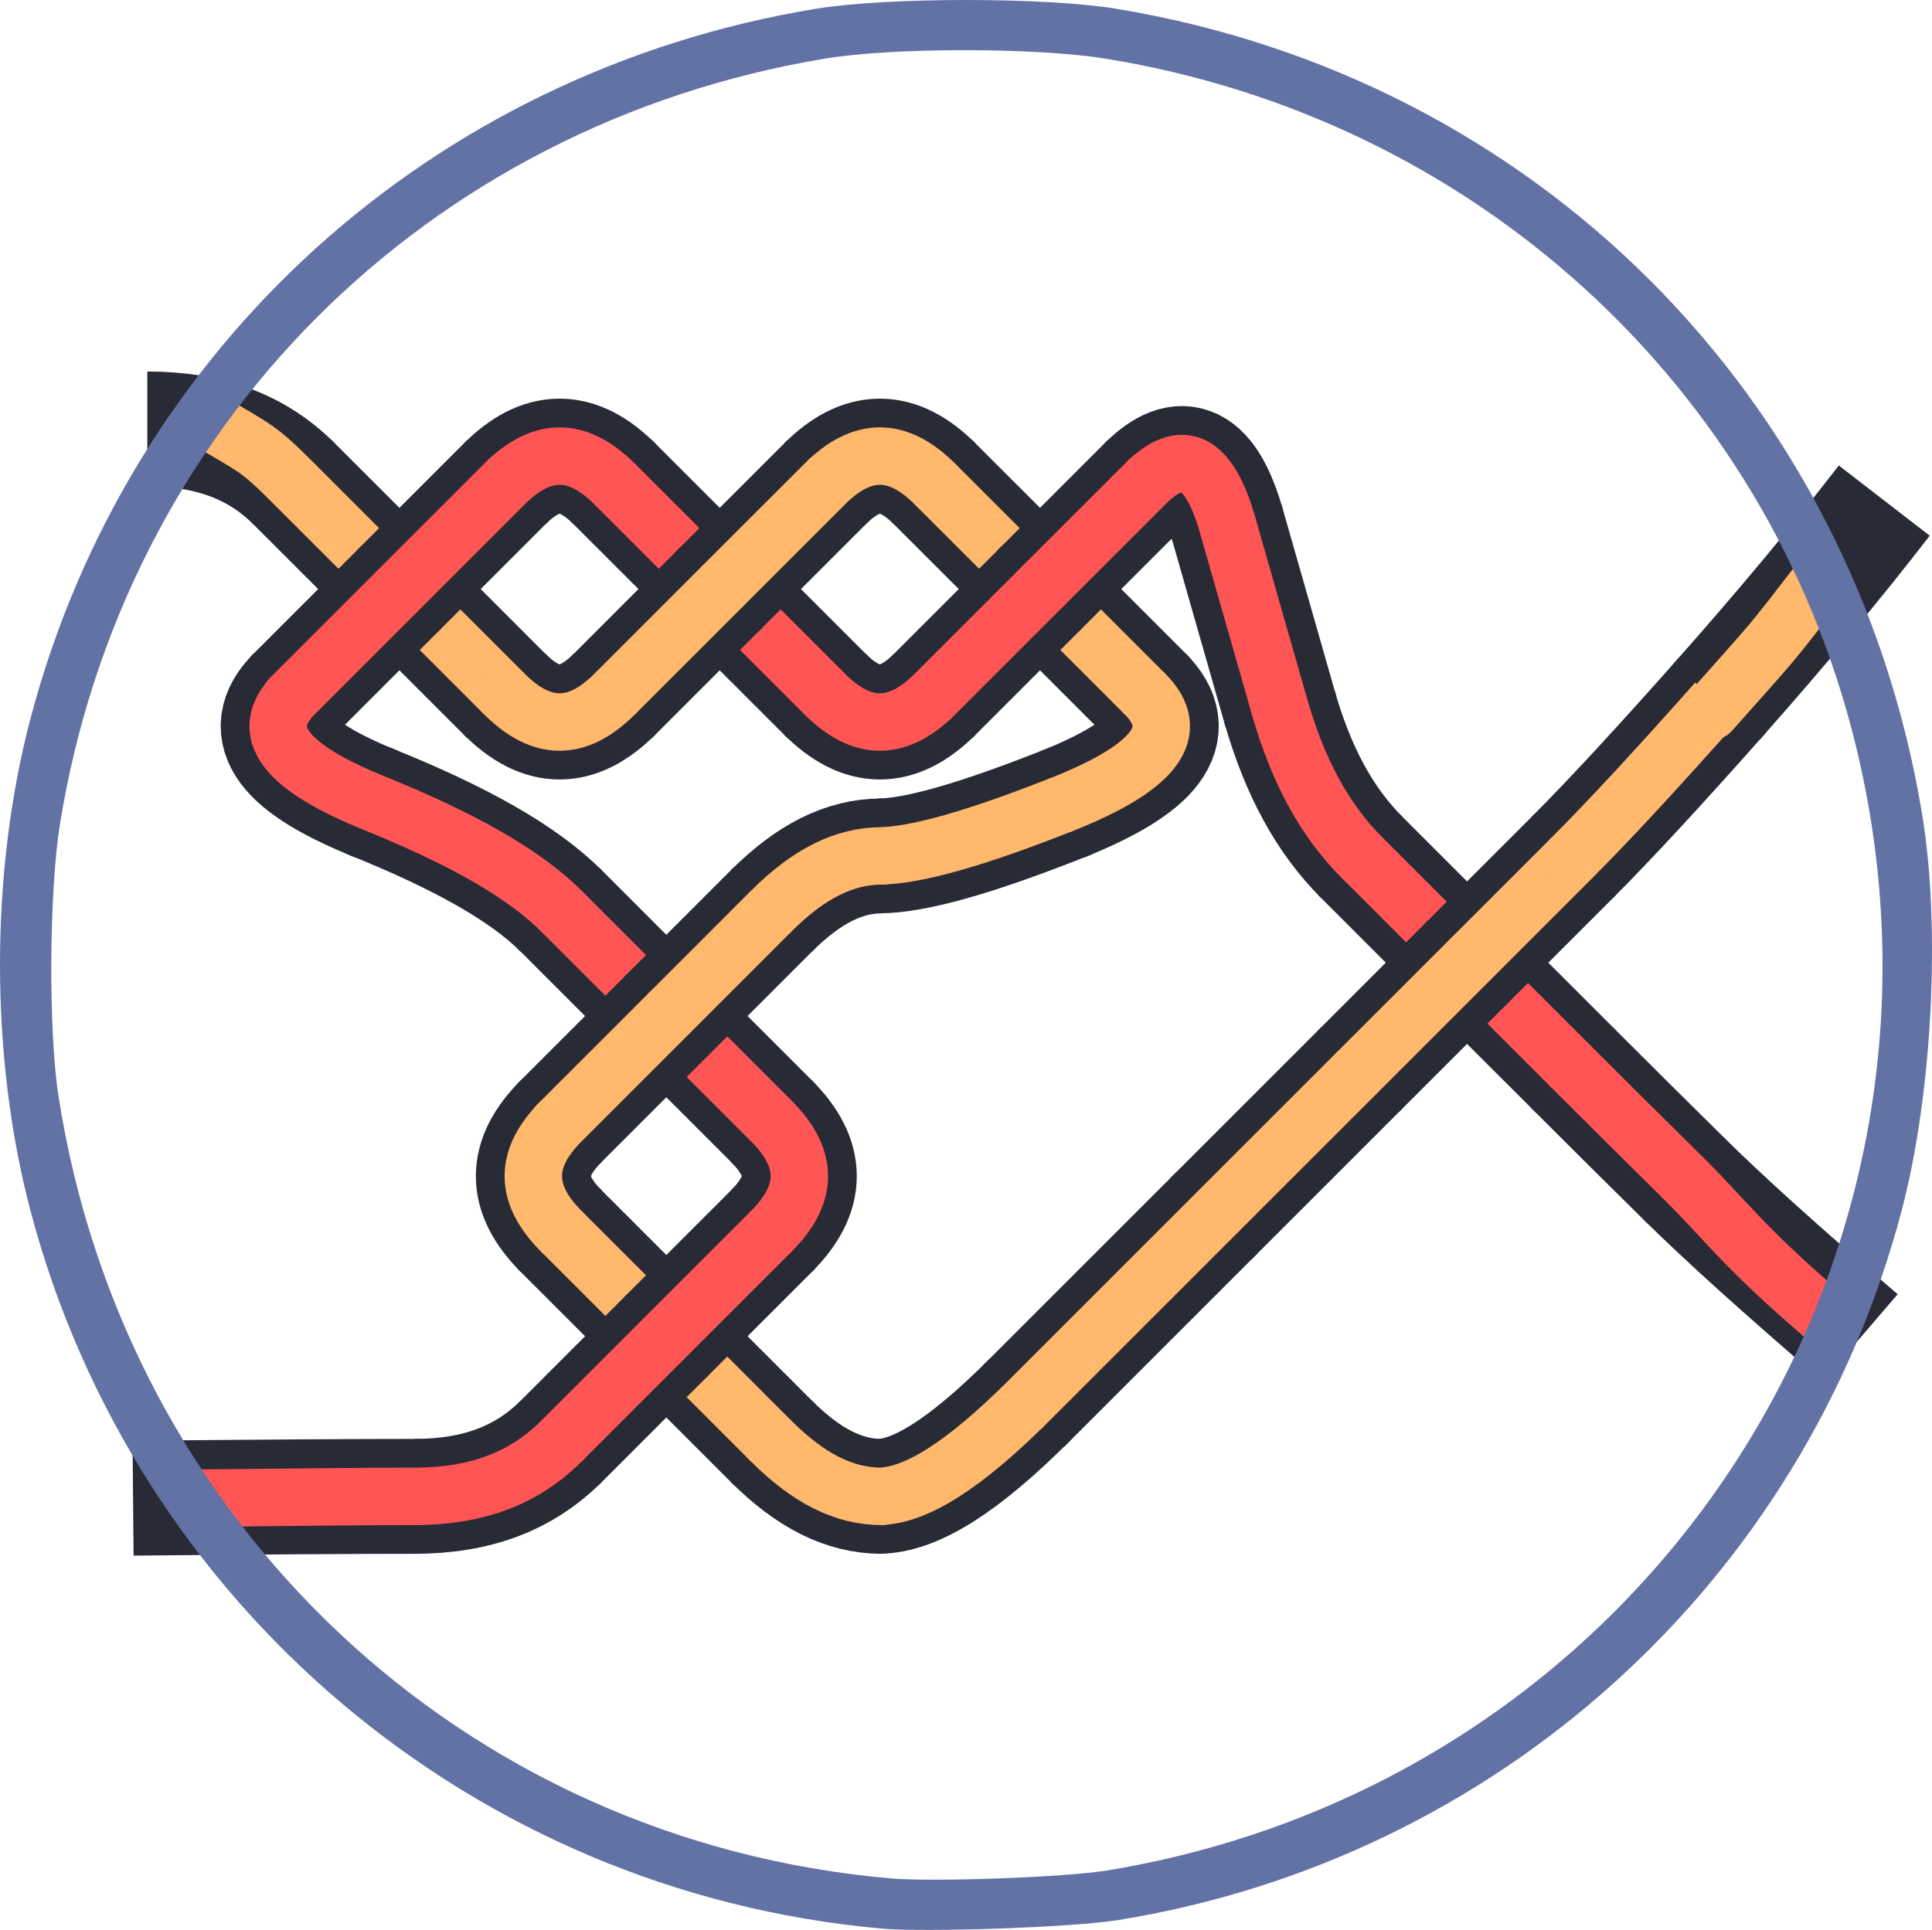 <?xml version="1.0" encoding="UTF-8" standalone="no"?>
<!-- Created with Inkscape (http://www.inkscape.org/) -->

<svg
   viewBox="0 0 190.451 190.287"
   version="1.1"
   id="svg21826"
   xml:space="preserve"
   inkscape:version="1.3 (0e150ed6c4, 2023-07-21)"
   sodipodi:docname="321.svg"
   xmlns:inkscape="http://www.inkscape.org/namespaces/inkscape"
   xmlns:sodipodi="http://sodipodi.sourceforge.net/DTD/sodipodi-0.dtd"
   xmlns="http://www.w3.org/2000/svg"
   xmlns:svg="http://www.w3.org/2000/svg">&#10;&#10;    <sodipodi:namedview
   id="namedview21828"
   pagecolor="#ffffff"
   bordercolor="#666666"
   borderopacity="1.0"
   inkscape:showpageshadow="2"
   inkscape:pageopacity="0.0"
   inkscape:pagecheckerboard="0"
   inkscape:deskcolor="#d1d1d1"
   inkscape:document-units="mm"
   showgrid="false"
   inkscape:zoom="2.5920895"
   inkscape:cx="163.76749"
   inkscape:cy="111.68596"
   inkscape:window-width="1920"
   inkscape:window-height="1120"
   inkscape:window-x="-11"
   inkscape:window-y="-11"
   inkscape:window-maximized="1"
   inkscape:current-layer="layer1" />&#10;    &#10;&#10;    <defs
   id="defs21823" />&#10; <g
   id="g21848"
   style="display:inline"
   transform="translate(-9.223,-48.352)">&#10;        &#10; &#10; &#10; </g>&#10;    <g
   inkscape:label="Layer 1"
   inkscape:groupmode="layer"
   id="layer1"
   transform="translate(-9.223,-48.352)">&#10;        &#10; &#10; &#10; <g
   id="g1"
   transform="matrix(0.502,0,0,0.502,32.718,20.612)">&#10;            &#10;            &#10;            &#10;            &#10;            &#10;            &#10;            &#10;            &#10;            &#10;            &#10;            &#10;            &#10;            &#10;            &#10;            &#10;            &#10;            &#10;            &#10;            &#10;            &#10;            &#10;            &#10;            &#10;            &#10;            &#10;            &#10;            &#10;            &#10;            &#10;            &#10;            &#10;            &#10;            &#10;            &#10;            &#10;            &#10;            &#10;            &#10;            &#10;            &#10;            &#10;            &#10;            &#10;            &#10;            &#10;            &#10;            &#10;            &#10;            &#10;            &#10;            &#10;            &#10;            &#10;            &#10;            &#10;            &#10;            &#10;            &#10;            &#10;            &#10;            &#10;            &#10;            &#10;            &#10;            &#10;            &#10;            &#10;            &#10;            &#10;            &#10;            &#10;            &#10;            &#10;            &#10;            &#10;            &#10;            &#10;            &#10;            &#10;            &#10;            &#10;            &#10;            &#10;            &#10;            &#10;            &#10;            &#10;            &#10;            &#10;            &#10;            &#10;            &#10;            &#10;            &#10;            &#10;            &#10;            &#10;            &#10;            &#10;            &#10;        <path
   id="path1"
   d="m 136.104,149.648 c 7.337,7.337 14.331,14.323 21.668,21.66"
   class="stroke-background"
   style="display:inline;fill:none;stroke:#282a36;stroke-width:22.565;stroke-linecap:butt;stroke-linejoin:miter;stroke-miterlimit:10;stroke-dasharray:none;stroke-opacity:1" /><path
   id="path2"
   d="m 136.104,149.648 c 7.337,7.337 14.331,14.323 21.668,21.66"
   class="stroke-orange"
   style="display:inline;fill:none;stroke:#ffb86c;stroke-width:11.282;stroke-linecap:round;stroke-linejoin:miter;stroke-miterlimit:10;stroke-dasharray:none;stroke-opacity:1" /><path
   id="path3"
   d="m 115.844,192.28 c -7.345,-7.345 -14.331,-14.331 -21.668,-21.668"
   class="stroke-background"
   style="display:inline;fill:none;stroke:#282a36;stroke-width:22.565;stroke-linecap:butt;stroke-linejoin:miter;stroke-miterlimit:10;stroke-dasharray:none;stroke-opacity:1" /><path
   id="path4"
   d="m 115.844,192.28 c -7.345,-7.345 -14.331,-14.331 -21.668,-21.668"
   class="stroke-red"
   style="display:inline;fill:none;stroke:#ff5555;stroke-width:11.282;stroke-linecap:round;stroke-linejoin:miter;stroke-miterlimit:10;stroke-dasharray:none;stroke-opacity:1" /><path
   id="path5"
   d="m 62.73,233.504 c 7.337,7.345 14.323,14.331 21.66,21.668"
   class="stroke-background"
   style="display:inline;fill:none;stroke:#282a36;stroke-width:22.565;stroke-linecap:butt;stroke-linejoin:miter;stroke-miterlimit:10;stroke-dasharray:none;stroke-opacity:1" /><path
   id="path6"
   d="m 62.73,233.504 c 7.337,7.345 14.323,14.331 21.66,21.668"
   class="stroke-red"
   style="display:inline;fill:none;stroke:#ff5555;stroke-width:11.282;stroke-linecap:round;stroke-linejoin:miter;stroke-miterlimit:10;stroke-dasharray:none;stroke-opacity:1" /><path
   id="path7"
   d="m 262.599,265.654 c -7.337,-7.337 -14.331,-14.323 -21.668,-21.66"
   class="stroke-background"
   style="display:inline;fill:none;stroke:#282a36;stroke-width:22.565;stroke-linecap:butt;stroke-linejoin:miter;stroke-miterlimit:10;stroke-dasharray:none;stroke-opacity:1" /><path
   id="path8"
   d="m 262.599,265.654 c -7.337,-7.337 -14.331,-14.323 -21.668,-21.66"
   class="stroke-red"
   style="display:inline;fill:none;stroke:#ff5555;stroke-width:11.282;stroke-linecap:round;stroke-linejoin:miter;stroke-miterlimit:10;stroke-dasharray:none;stroke-opacity:1" /><path
   id="path9"
   d="m 62.73,296.403 c 7.337,7.337 14.323,14.323 21.66,21.66"
   class="stroke-background"
   style="display:inline;fill:none;stroke:#282a36;stroke-width:22.565;stroke-linecap:butt;stroke-linejoin:miter;stroke-miterlimit:10;stroke-dasharray:none;stroke-opacity:1" /><path
   id="path10"
   d="m 62.73,296.403 c 7.337,7.337 14.323,14.323 21.66,21.66"
   class="stroke-orange"
   style="display:inline;fill:none;stroke:#ffb86c;stroke-width:11.282;stroke-linecap:round;stroke-linejoin:miter;stroke-miterlimit:10;stroke-dasharray:none;stroke-opacity:1" /><path
   id="path11"
   d="m 10.312,149.648 c 7.337,7.337 14.331,14.323 21.668,21.66"
   class="stroke-background"
   style="display:inline;fill:none;stroke:#282a36;stroke-width:22.565;stroke-linecap:butt;stroke-linejoin:miter;stroke-miterlimit:10;stroke-dasharray:none;stroke-opacity:1" /><path
   id="path12"
   d="m 10.312,149.648 c 7.337,7.337 14.331,14.323 21.668,21.66"
   class="stroke-orange"
   style="display:inline;fill:none;stroke:#ffb86c;stroke-width:11.282;stroke-linecap:round;stroke-linejoin:miter;stroke-miterlimit:10;stroke-dasharray:none;stroke-opacity:1" /><path
   id="path13"
   d="m 83.694,317.367 c 7.337,7.337 14.323,14.331 21.66,21.668"
   class="stroke-background"
   style="display:inline;fill:none;stroke:#282a36;stroke-width:22.565;stroke-linecap:butt;stroke-linejoin:miter;stroke-miterlimit:10;stroke-dasharray:none;stroke-opacity:1" /><path
   id="path14"
   d="m 83.694,317.367 c 7.337,7.337 14.323,14.331 21.66,21.668"
   class="stroke-orange"
   style="display:inline;fill:none;stroke:#ffb86c;stroke-width:11.282;stroke-linecap:round;stroke-linejoin:miter;stroke-miterlimit:10;stroke-dasharray:none;stroke-opacity:1" /><path
   id="path15"
   d="m -17.872,139.51 c 12.226,0 21.551,3.497 28.888,10.834"
   class="stroke-background"
   style="display:inline;fill:none;stroke:#282a36;stroke-width:22.565;stroke-linecap:butt;stroke-linejoin:miter;stroke-miterlimit:10;stroke-dasharray:none;stroke-opacity:1" /><path
   id="path16"
   d="m -6.631,137.439 c 10.452,6.212 10.31,5.567 17.647,12.905"
   class="stroke-orange"
   style="display:inline;fill:none;stroke:#ffb86c;stroke-width:11.282;stroke-linecap:round;stroke-linejoin:miter;stroke-miterlimit:10;stroke-dasharray:none;stroke-opacity:1"
   sodipodi:nodetypes="cc" /><path
   id="path17"
   d="m 94.872,171.308 c -7.337,-7.337 -14.323,-14.323 -21.66,-21.66"
   class="stroke-background"
   style="display:inline;fill:none;stroke:#282a36;stroke-width:22.565;stroke-linecap:butt;stroke-linejoin:miter;stroke-miterlimit:10;stroke-dasharray:none;stroke-opacity:1" /><path
   id="path18"
   d="m 94.872,171.308 c -7.337,-7.337 -14.323,-14.323 -21.66,-21.66"
   class="stroke-red"
   style="display:inline;fill:none;stroke:#ff5555;stroke-width:11.282;stroke-linecap:round;stroke-linejoin:miter;stroke-miterlimit:10;stroke-dasharray:none;stroke-opacity:1" /><path
   id="path19"
   d="m 31.284,170.612 c 7.337,7.337 14.323,14.323 21.66,21.668"
   class="stroke-background"
   style="display:inline;fill:none;stroke:#282a36;stroke-width:22.565;stroke-linecap:butt;stroke-linejoin:miter;stroke-miterlimit:10;stroke-dasharray:none;stroke-opacity:1" /><path
   id="path20"
   d="m 31.284,170.612 c 7.337,7.337 14.323,14.323 21.66,21.668"
   class="stroke-orange"
   style="display:inline;fill:none;stroke:#ffb86c;stroke-width:11.282;stroke-linecap:round;stroke-linejoin:miter;stroke-miterlimit:10;stroke-dasharray:none;stroke-opacity:1" /><path
   id="path21"
   d="m 284.572,287.478 c -8.026,-7.916 -15.34,-15.183 -22.677,-22.521"
   class="stroke-background"
   style="display:inline;fill:none;stroke:#282a36;stroke-width:22.565;stroke-linecap:butt;stroke-linejoin:miter;stroke-miterlimit:10;stroke-dasharray:none;stroke-opacity:1" /><path
   id="path22"
   d="m 284.572,287.478 c -8.026,-7.916 -15.34,-15.183 -22.677,-22.521"
   class="stroke-red"
   style="display:inline;fill:none;stroke:#ff5555;stroke-width:11.282;stroke-linecap:round;stroke-linejoin:miter;stroke-miterlimit:10;stroke-dasharray:none;stroke-opacity:1" /><path
   id="path23"
   d="m 83.694,254.475 c 7.337,7.337 14.323,14.323 21.66,21.66"
   class="stroke-background"
   style="display:inline;fill:none;stroke:#282a36;stroke-width:22.565;stroke-linecap:butt;stroke-linejoin:miter;stroke-miterlimit:10;stroke-dasharray:none;stroke-opacity:1" /><path
   id="path24"
   d="m 83.694,254.475 c 7.337,7.337 14.323,14.323 21.66,21.66"
   class="stroke-red"
   style="display:inline;fill:none;stroke:#ff5555;stroke-width:11.282;stroke-linecap:round;stroke-linejoin:miter;stroke-miterlimit:10;stroke-dasharray:none;stroke-opacity:1" /><path
   id="path25"
   d="m 136.808,191.576 c -7.337,7.337 -14.331,7.337 -21.668,0"
   class="stroke-background"
   style="display:inline;fill:none;stroke:#282a36;stroke-width:22.565;stroke-linecap:butt;stroke-linejoin:miter;stroke-miterlimit:10;stroke-dasharray:none;stroke-opacity:1" /><path
   id="path26"
   d="m 136.808,191.576 c -7.337,7.337 -14.331,7.337 -21.668,0"
   class="stroke-red"
   style="display:inline;fill:none;stroke:#ff5555;stroke-width:11.282;stroke-linecap:round;stroke-linejoin:miter;stroke-miterlimit:10;stroke-dasharray:none;stroke-opacity:1" /><path
   id="path27"
   d="m 25.519,212.54 c 18.343,7.337 30.57,14.331 37.907,21.668"
   class="stroke-background"
   style="display:inline;fill:none;stroke:#282a36;stroke-width:22.565;stroke-linecap:butt;stroke-linejoin:miter;stroke-miterlimit:10;stroke-dasharray:none;stroke-opacity:1" /><path
   id="path28"
   d="m 25.519,212.54 c 18.343,7.337 30.57,14.331 37.907,21.668"
   class="stroke-red"
   style="display:inline;fill:none;stroke:#ff5555;stroke-width:11.282;stroke-linecap:round;stroke-linejoin:miter;stroke-miterlimit:10;stroke-dasharray:none;stroke-opacity:1" /><path
   id="path29"
   d="m 241.627,244.69 c -7.337,-7.337 -14.323,-14.331 -21.66,-21.668"
   class="stroke-background"
   style="display:inline;fill:none;stroke:#282a36;stroke-width:22.565;stroke-linecap:butt;stroke-linejoin:miter;stroke-miterlimit:10;stroke-dasharray:none;stroke-opacity:1" /><path
   id="path30"
   d="m 241.627,244.69 c -7.337,-7.337 -14.323,-14.331 -21.66,-21.668"
   class="stroke-red"
   style="display:inline;fill:none;stroke:#ff5555;stroke-width:11.282;stroke-linecap:round;stroke-linejoin:miter;stroke-miterlimit:10;stroke-dasharray:none;stroke-opacity:1" /><path
   id="path31"
   d="m 63.426,275.439 c -7.337,7.337 -7.337,14.323 0,21.66"
   class="stroke-background"
   style="display:inline;fill:none;stroke:#282a36;stroke-width:22.565;stroke-linecap:butt;stroke-linejoin:miter;stroke-miterlimit:10;stroke-dasharray:none;stroke-opacity:1" /><path
   id="path32"
   d="m 63.426,275.439 c -7.337,7.337 -7.337,14.323 0,21.66"
   class="stroke-orange"
   style="display:inline;fill:none;stroke:#ffb86c;stroke-width:11.282;stroke-linecap:round;stroke-linejoin:miter;stroke-miterlimit:10;stroke-dasharray:none;stroke-opacity:1" /><path
   id="path33"
   d="m 157.075,170.612 c 7.337,7.337 14.323,14.323 21.66,21.668"
   class="stroke-background"
   style="display:inline;fill:none;stroke:#282a36;stroke-width:22.565;stroke-linecap:butt;stroke-linejoin:miter;stroke-miterlimit:10;stroke-dasharray:none;stroke-opacity:1" /><path
   id="path34"
   d="m 157.075,170.612 c 7.337,7.337 14.323,14.323 21.66,21.668"
   class="stroke-orange"
   style="display:inline;fill:none;stroke:#ffb86c;stroke-width:11.282;stroke-linecap:round;stroke-linejoin:miter;stroke-miterlimit:10;stroke-dasharray:none;stroke-opacity:1" /><path
   id="path35"
   d="m 115.14,150.344 c 7.337,-7.337 14.331,-7.337 21.668,0"
   class="stroke-background"
   style="display:inline;fill:none;stroke:#282a36;stroke-width:22.565;stroke-linecap:butt;stroke-linejoin:miter;stroke-miterlimit:10;stroke-dasharray:none;stroke-opacity:1" /><path
   id="path36"
   d="m 115.14,150.344 c 7.337,-7.337 14.331,-7.337 21.668,0"
   class="stroke-orange"
   style="display:inline;fill:none;stroke:#ffb86c;stroke-width:11.282;stroke-linecap:round;stroke-linejoin:miter;stroke-miterlimit:10;stroke-dasharray:none;stroke-opacity:1" /><path
   id="path37"
   d="m 125.622,349.165 c 7.337,0 16.951,-6.117 29.788,-18.954"
   class="stroke-background"
   style="display:inline;fill:none;stroke:#282a36;stroke-width:22.565;stroke-linecap:butt;stroke-linejoin:miter;stroke-miterlimit:10;stroke-dasharray:none;stroke-opacity:1" /><path
   id="path38"
   d="m 125.622,349.165 c 7.337,0 16.951,-6.117 29.788,-18.954"
   class="stroke-orange"
   style="display:inline;fill:none;stroke:#ffb86c;stroke-width:11.282;stroke-linecap:round;stroke-linejoin:miter;stroke-miterlimit:10;stroke-dasharray:none;stroke-opacity:1" /><path
   id="path39"
   d="M 204.768,195.158 C 201.1,182.314 197.603,170.088 193.934,157.243"
   class="stroke-background"
   style="display:inline;fill:none;stroke:#282a36;stroke-width:22.565;stroke-linecap:butt;stroke-linejoin:miter;stroke-miterlimit:10;stroke-dasharray:none;stroke-opacity:1" /><path
   id="path40"
   d="M 204.768,195.158 C 201.1,182.314 197.603,170.088 193.934,157.243"
   class="stroke-red"
   style="display:inline;fill:none;stroke:#ff5555;stroke-width:11.282;stroke-linecap:round;stroke-linejoin:miter;stroke-miterlimit:10;stroke-dasharray:none;stroke-opacity:1" /><path
   id="path41"
   d="m 94.176,171.308 c 7.337,-7.337 14.323,-14.323 21.668,-21.66"
   class="stroke-background"
   style="display:inline;fill:none;stroke:#282a36;stroke-width:22.565;stroke-linecap:butt;stroke-linejoin:miter;stroke-miterlimit:10;stroke-dasharray:none;stroke-opacity:1" /><path
   id="path42"
   d="m 94.176,171.308 c 7.337,-7.337 14.323,-14.323 21.668,-21.66"
   class="stroke-orange"
   style="display:inline;fill:none;stroke:#ffb86c;stroke-width:11.282;stroke-linecap:round;stroke-linejoin:miter;stroke-miterlimit:10;stroke-dasharray:none;stroke-opacity:1" /><path
   id="path43"
   d="m 194.286,158.471 c -3.669,-12.844 -8.91,-15.465 -16.247,-8.127"
   class="stroke-background"
   style="display:inline;fill:none;stroke:#282a36;stroke-width:22.565;stroke-linecap:butt;stroke-linejoin:miter;stroke-miterlimit:10;stroke-dasharray:none;stroke-opacity:1" /><path
   id="path44"
   d="m 194.286,158.471 c -3.669,-12.844 -8.91,-15.465 -16.247,-8.127"
   class="stroke-red"
   style="display:inline;fill:none;stroke:#ff5555;stroke-width:11.282;stroke-linecap:round;stroke-linejoin:miter;stroke-miterlimit:10;stroke-dasharray:none;stroke-opacity:1" /><path
   id="path45"
   d="m 163.537,212.54 c -18.343,7.337 -30.578,10.834 -37.915,10.834"
   class="stroke-background"
   style="display:inline;fill:none;stroke:#282a36;stroke-width:22.565;stroke-linecap:butt;stroke-linejoin:miter;stroke-miterlimit:10;stroke-dasharray:none;stroke-opacity:1" /><path
   id="path46"
   d="m 163.537,212.54 c -18.343,7.337 -30.578,10.834 -37.915,10.834"
   class="stroke-orange"
   style="display:inline;fill:none;stroke:#ffb86c;stroke-width:11.282;stroke-linecap:round;stroke-linejoin:miter;stroke-miterlimit:10;stroke-dasharray:none;stroke-opacity:1" /><path
   id="path47"
   d="m 178.736,149.648 c -7.337,7.337 -14.323,14.323 -21.66,21.66"
   class="stroke-background"
   style="display:inline;fill:none;stroke:#282a36;stroke-width:22.565;stroke-linecap:butt;stroke-linejoin:miter;stroke-miterlimit:10;stroke-dasharray:none;stroke-opacity:1" /><path
   id="path48"
   d="m 178.736,149.648 c -7.337,7.337 -14.323,14.323 -21.66,21.66"
   class="stroke-red"
   style="display:inline;fill:none;stroke:#ff5555;stroke-width:11.282;stroke-linecap:round;stroke-linejoin:miter;stroke-miterlimit:10;stroke-dasharray:none;stroke-opacity:1" /><path
   id="path49"
   d="m 105.354,233.504 c -7.337,7.345 -14.323,14.331 -21.66,21.668"
   class="stroke-background"
   style="display:inline;fill:none;stroke:#282a36;stroke-width:22.565;stroke-linecap:butt;stroke-linejoin:miter;stroke-miterlimit:10;stroke-dasharray:none;stroke-opacity:1" /><path
   id="path50"
   d="m 105.354,233.504 c -7.337,7.345 -14.323,14.331 -21.66,21.668"
   class="stroke-orange"
   style="display:inline;fill:none;stroke:#ffb86c;stroke-width:11.282;stroke-linecap:round;stroke-linejoin:miter;stroke-miterlimit:10;stroke-dasharray:none;stroke-opacity:1" /><path
   id="path51"
   d="m 157.772,170.612 c -7.337,7.337 -14.331,14.323 -21.668,21.668"
   class="stroke-background"
   style="display:inline;fill:none;stroke:#282a36;stroke-width:22.565;stroke-linecap:butt;stroke-linejoin:miter;stroke-miterlimit:10;stroke-dasharray:none;stroke-opacity:1" /><path
   id="path52"
   d="m 157.772,170.612 c -7.337,7.337 -14.331,14.323 -21.668,21.668"
   class="stroke-red"
   style="display:inline;fill:none;stroke:#ff5555;stroke-width:11.282;stroke-linecap:round;stroke-linejoin:miter;stroke-miterlimit:10;stroke-dasharray:none;stroke-opacity:1" /><path
   id="path53"
   d="m 73.212,192.28 c 7.337,-7.345 14.323,-14.331 21.66,-21.668"
   class="stroke-background"
   style="display:inline;fill:none;stroke:#282a36;stroke-width:22.565;stroke-linecap:butt;stroke-linejoin:miter;stroke-miterlimit:10;stroke-dasharray:none;stroke-opacity:1" /><path
   id="path54"
   d="m 73.212,192.28 c 7.337,-7.345 14.323,-14.331 21.66,-21.668"
   class="stroke-orange"
   style="display:inline;fill:none;stroke:#ffb86c;stroke-width:11.282;stroke-linecap:round;stroke-linejoin:miter;stroke-miterlimit:10;stroke-dasharray:none;stroke-opacity:1" /><path
   id="path55"
   d="m 73.908,150.344 c -7.337,-7.337 -14.323,-7.337 -21.66,0"
   class="stroke-background"
   style="display:inline;fill:none;stroke:#282a36;stroke-width:22.565;stroke-linecap:butt;stroke-linejoin:miter;stroke-miterlimit:10;stroke-dasharray:none;stroke-opacity:1" /><path
   id="path56"
   d="m 73.908,150.344 c -7.337,-7.337 -14.323,-7.337 -21.66,0"
   class="stroke-red"
   style="display:inline;fill:none;stroke:#ff5555;stroke-width:11.282;stroke-linecap:round;stroke-linejoin:miter;stroke-miterlimit:10;stroke-dasharray:none;stroke-opacity:1" /><path
   id="path57"
   d="m 84.39,254.475 c -7.337,7.337 -14.323,14.323 -21.66,21.66"
   class="stroke-background"
   style="display:inline;fill:none;stroke:#282a36;stroke-width:22.565;stroke-linecap:butt;stroke-linejoin:miter;stroke-miterlimit:10;stroke-dasharray:none;stroke-opacity:1" /><path
   id="path58"
   d="m 84.39,254.475 c -7.337,7.337 -14.323,14.323 -21.66,21.66"
   class="stroke-orange"
   style="display:inline;fill:none;stroke:#ffb86c;stroke-width:11.282;stroke-linecap:round;stroke-linejoin:miter;stroke-miterlimit:10;stroke-dasharray:none;stroke-opacity:1" /><path
   id="path59"
   d="m 84.39,317.367 c -7.337,7.337 -14.323,14.331 -21.66,21.668"
   class="stroke-background"
   style="display:inline;fill:none;stroke:#282a36;stroke-width:22.565;stroke-linecap:butt;stroke-linejoin:miter;stroke-miterlimit:10;stroke-dasharray:none;stroke-opacity:1" /><path
   id="path60"
   d="m 84.39,317.367 c -7.337,7.337 -14.323,14.331 -21.66,21.668"
   class="stroke-red"
   style="display:inline;fill:none;stroke:#ff5555;stroke-width:11.282;stroke-linecap:round;stroke-linejoin:miter;stroke-miterlimit:10;stroke-dasharray:none;stroke-opacity:1" /><path
   id="path61"
   d="m 11.016,191.576 c -7.337,7.337 -2.096,14.331 16.247,21.668"
   class="stroke-background"
   style="display:inline;fill:none;stroke:#282a36;stroke-width:22.565;stroke-linecap:butt;stroke-linejoin:miter;stroke-miterlimit:10;stroke-dasharray:none;stroke-opacity:1" /><path
   id="path62"
   d="m 11.016,191.576 c -7.337,7.337 -2.096,14.331 16.247,21.668"
   class="stroke-red"
   style="display:inline;fill:none;stroke:#ff5555;stroke-width:11.282;stroke-linecap:round;stroke-linejoin:miter;stroke-miterlimit:10;stroke-dasharray:none;stroke-opacity:1" /><path
   id="path63"
   d="m 190.876,294.745 c 12.844,-12.844 22.45,-22.45 29.788,-29.788"
   class="stroke-background"
   style="display:inline;fill:none;stroke:#282a36;stroke-width:22.565;stroke-linecap:butt;stroke-linejoin:miter;stroke-miterlimit:10;stroke-dasharray:none;stroke-opacity:1" /><path
   id="path64"
   d="m 190.876,294.745 c 12.844,-12.844 22.45,-22.45 29.788,-29.788"
   class="stroke-orange"
   style="display:inline;fill:none;stroke:#ffb86c;stroke-width:11.282;stroke-linecap:round;stroke-linejoin:miter;stroke-miterlimit:10;stroke-dasharray:none;stroke-opacity:1" /><path
   id="path65"
   d="m 31.98,170.612 c -7.337,7.337 -14.331,14.323 -21.668,21.668"
   class="stroke-background"
   style="display:inline;fill:none;stroke:#282a36;stroke-width:22.565;stroke-linecap:butt;stroke-linejoin:miter;stroke-miterlimit:10;stroke-dasharray:none;stroke-opacity:1" /><path
   id="path66"
   d="m 31.98,170.612 c -7.337,7.337 -14.331,14.323 -21.668,21.668"
   class="stroke-red"
   style="display:inline;fill:none;stroke:#ff5555;stroke-width:11.282;stroke-linecap:round;stroke-linejoin:miter;stroke-miterlimit:10;stroke-dasharray:none;stroke-opacity:1" /><path
   id="path67"
   d="m 240.931,244.69 c 7.337,-7.337 14.331,-14.331 21.668,-21.668"
   class="stroke-background"
   style="display:inline;fill:none;stroke:#282a36;stroke-width:22.565;stroke-linecap:butt;stroke-linejoin:miter;stroke-miterlimit:10;stroke-dasharray:none;stroke-opacity:1" /><path
   id="path68"
   d="m 240.931,244.69 c 7.337,-7.337 14.331,-14.331 21.668,-21.668"
   class="stroke-orange"
   style="display:inline;fill:none;stroke:#ffb86c;stroke-width:11.282;stroke-linecap:round;stroke-linejoin:miter;stroke-miterlimit:10;stroke-dasharray:none;stroke-opacity:1" /><path
   id="path69"
   d="m 52.944,149.648 c -7.337,7.337 -14.323,14.323 -21.66,21.66"
   class="stroke-background"
   style="display:inline;fill:none;stroke:#282a36;stroke-width:22.565;stroke-linecap:butt;stroke-linejoin:miter;stroke-miterlimit:10;stroke-dasharray:none;stroke-opacity:1" /><path
   id="path70"
   d="m 52.944,149.648 c -7.337,7.337 -14.323,14.323 -21.66,21.66"
   class="stroke-red"
   style="display:inline;fill:none;stroke:#ff5555;stroke-width:11.282;stroke-linecap:round;stroke-linejoin:miter;stroke-miterlimit:10;stroke-dasharray:none;stroke-opacity:1" /><path
   id="path71"
   d="m 105.354,296.403 c -7.337,7.337 -14.323,14.323 -21.66,21.66"
   class="stroke-background"
   style="display:inline;fill:none;stroke:#282a36;stroke-width:22.565;stroke-linecap:butt;stroke-linejoin:miter;stroke-miterlimit:10;stroke-dasharray:none;stroke-opacity:1" /><path
   id="path72"
   d="m 105.354,296.403 c -7.337,7.337 -14.323,14.323 -21.66,21.66"
   class="stroke-red"
   style="display:inline;fill:none;stroke:#ff5555;stroke-width:11.282;stroke-linecap:round;stroke-linejoin:miter;stroke-miterlimit:10;stroke-dasharray:none;stroke-opacity:1" /><path
   id="path73"
   d="m 220.663,223.726 c -7.337,-7.337 -12.578,-16.951 -16.247,-29.788"
   class="stroke-background"
   style="display:inline;fill:none;stroke:#282a36;stroke-width:22.565;stroke-linecap:butt;stroke-linejoin:miter;stroke-miterlimit:10;stroke-dasharray:none;stroke-opacity:1" /><path
   id="path74"
   d="m 220.663,223.726 c -7.337,-7.337 -12.578,-16.951 -16.247,-29.788"
   class="stroke-red"
   style="display:inline;fill:none;stroke:#ff5555;stroke-width:11.282;stroke-linecap:round;stroke-linejoin:miter;stroke-miterlimit:10;stroke-dasharray:none;stroke-opacity:1" /><path
   id="path75"
   d="m 104.658,338.331 c 7.337,7.337 14.331,10.834 21.668,10.834"
   class="stroke-background"
   style="display:inline;fill:none;stroke:#282a36;stroke-width:22.565;stroke-linecap:butt;stroke-linejoin:miter;stroke-miterlimit:10;stroke-dasharray:none;stroke-opacity:1" /><path
   id="path76"
   d="m 104.658,338.331 c 7.337,7.337 14.331,10.834 21.668,10.834"
   class="stroke-orange"
   style="display:inline;fill:none;stroke:#ffb86c;stroke-width:11.282;stroke-linecap:round;stroke-linejoin:miter;stroke-miterlimit:10;stroke-dasharray:none;stroke-opacity:1" /><path
   id="path77"
   d="m 178.039,191.576 c 7.337,7.337 2.096,14.331 -16.247,21.668"
   class="stroke-background"
   style="display:inline;fill:none;stroke:#282a36;stroke-width:22.565;stroke-linecap:butt;stroke-linejoin:miter;stroke-miterlimit:10;stroke-dasharray:none;stroke-opacity:1" /><path
   id="path78"
   d="m 178.039,191.576 c 7.337,7.337 2.096,14.331 -16.247,21.668"
   class="stroke-orange"
   style="display:inline;fill:none;stroke:#ffb86c;stroke-width:11.282;stroke-linecap:round;stroke-linejoin:miter;stroke-miterlimit:10;stroke-dasharray:none;stroke-opacity:1" /><path
   id="path79"
   d="m 219.967,265.654 c 7.337,-7.337 14.323,-14.323 21.66,-21.66"
   class="stroke-background"
   style="display:inline;fill:none;stroke:#282a36;stroke-width:22.565;stroke-linecap:butt;stroke-linejoin:miter;stroke-miterlimit:10;stroke-dasharray:none;stroke-opacity:1" /><path
   id="path80"
   d="m 219.967,265.654 c 7.337,-7.337 14.323,-14.323 21.66,-21.66"
   class="stroke-orange"
   style="display:inline;fill:none;stroke:#ffb86c;stroke-width:11.282;stroke-linecap:round;stroke-linejoin:miter;stroke-miterlimit:10;stroke-dasharray:none;stroke-opacity:1" /><path
   id="path81"
   d="m 104.658,275.439 c 7.337,7.337 7.337,14.323 0,21.66"
   class="stroke-background"
   style="display:inline;fill:none;stroke:#282a36;stroke-width:22.565;stroke-linecap:butt;stroke-linejoin:miter;stroke-miterlimit:10;stroke-dasharray:none;stroke-opacity:1" /><path
   id="path82"
   d="m 104.658,275.439 c 7.337,7.337 7.337,14.323 0,21.66"
   class="stroke-red"
   style="display:inline;fill:none;stroke:#ff5555;stroke-width:11.282;stroke-linecap:round;stroke-linejoin:miter;stroke-miterlimit:10;stroke-dasharray:none;stroke-opacity:1" /><path
   id="path83"
   d="m 154.189,331.432 c 12.844,-12.844 25.071,-25.071 37.915,-37.915"
   class="stroke-background"
   style="display:inline;fill:none;stroke:#282a36;stroke-width:22.565;stroke-linecap:butt;stroke-linejoin:miter;stroke-miterlimit:10;stroke-dasharray:none;stroke-opacity:1" /><path
   id="path84"
   d="m 154.189,331.432 c 12.844,-12.844 25.071,-25.071 37.915,-37.915"
   class="stroke-orange"
   style="display:inline;fill:none;stroke:#ffb86c;stroke-width:11.282;stroke-linecap:round;stroke-linejoin:miter;stroke-miterlimit:10;stroke-dasharray:none;stroke-opacity:1" /><path
   id="path85"
   d="m 52.248,191.576 c 7.337,7.337 14.323,7.337 21.66,0"
   class="stroke-background"
   style="display:inline;fill:none;stroke:#282a36;stroke-width:22.565;stroke-linecap:butt;stroke-linejoin:miter;stroke-miterlimit:10;stroke-dasharray:none;stroke-opacity:1" /><path
   id="path86"
   d="m 52.248,191.576 c 7.337,7.337 14.323,7.337 21.66,0"
   class="stroke-orange"
   style="display:inline;fill:none;stroke:#ffb86c;stroke-width:11.282;stroke-linecap:round;stroke-linejoin:miter;stroke-miterlimit:10;stroke-dasharray:none;stroke-opacity:1" /><path
   id="path87"
   d="m 126.326,223.374 c -7.337,0 -14.331,3.497 -21.668,10.834"
   class="stroke-background"
   style="display:inline;fill:none;stroke:#282a36;stroke-width:22.565;stroke-linecap:butt;stroke-linejoin:miter;stroke-miterlimit:10;stroke-dasharray:none;stroke-opacity:1" /><path
   id="path88"
   d="m 126.326,223.374 c -7.337,0 -14.331,3.497 -21.668,10.834"
   class="stroke-orange"
   style="display:inline;fill:none;stroke:#ffb86c;stroke-width:11.282;stroke-linecap:round;stroke-linejoin:miter;stroke-miterlimit:10;stroke-dasharray:none;stroke-opacity:1" /><path
   id="path89"
   d="m 261.895,223.726 c 7.337,-7.337 16.896,-17.671 29.616,-32.025"
   class="stroke-background"
   style="display:inline;fill:none;stroke:#282a36;stroke-width:22.565;stroke-linecap:butt;stroke-linejoin:miter;stroke-miterlimit:10;stroke-dasharray:none;stroke-opacity:1" /><path
   id="path90"
   d="m 261.895,223.726 c 7.337,-7.337 16.896,-17.671 29.616,-32.025"
   class="stroke-orange"
   style="display:inline;fill:none;stroke:#ffb86c;stroke-width:11.282;stroke-linecap:round;stroke-linejoin:miter;stroke-miterlimit:10;stroke-dasharray:none;stroke-opacity:1" /><path
   id="path91"
   d="M 318.49,318.024 C 303.017,304.742 291.831,294.643 283.806,286.727"
   class="stroke-background"
   style="display:inline;fill:none;stroke:#282a36;stroke-width:22.565;stroke-linecap:butt;stroke-linejoin:miter;stroke-miterlimit:10;stroke-dasharray:none;stroke-opacity:1" /><path
   id="path92"
   d="M 310.774,313.219 C 295.302,299.937 291.831,294.643 283.806,286.727"
   class="stroke-red"
   style="display:inline;fill:none;stroke:#ff5555;stroke-width:11.282;stroke-linecap:round;stroke-linejoin:miter;stroke-miterlimit:10;stroke-dasharray:none;stroke-opacity:1"
   sodipodi:nodetypes="cc" /><path
   id="path95"
   d="m 63.426,338.331 c -7.337,7.337 -16.654,10.834 -28.888,10.834"
   class="stroke-background"
   style="display:inline;fill:none;stroke:#282a36;stroke-width:22.565;stroke-linecap:butt;stroke-linejoin:miter;stroke-miterlimit:10;stroke-dasharray:none;stroke-opacity:1" /><path
   id="path96"
   d="m 63.426,338.331 c -7.337,7.337 -16.654,10.834 -28.888,10.834"
   class="stroke-red"
   style="display:inline;fill:none;stroke:#ff5555;stroke-width:11.282;stroke-linecap:round;stroke-linejoin:miter;stroke-miterlimit:10;stroke-dasharray:none;stroke-opacity:1" /><path
   id="path97"
   d="m 290.298,193.07 c 12.727,-14.362 23.342,-27.097 32.909,-39.487"
   class="stroke-background"
   style="display:inline;fill:none;stroke:#282a36;stroke-width:22.565;stroke-linecap:butt;stroke-linejoin:miter;stroke-miterlimit:10;stroke-dasharray:none;stroke-opacity:1" /><path
   id="path98"
   d="m 289.147,194.989 c 12.727,-14.362 10.918,-12.011 20.485,-24.401"
   class="stroke-orange"
   style="display:inline;fill:none;stroke:#ffb86c;stroke-width:11.282;stroke-linecap:round;stroke-linejoin:miter;stroke-miterlimit:10;stroke-dasharray:none;stroke-opacity:1"
   sodipodi:nodetypes="cc" /><path
   id="path101"
   d="m 35.703,349.165 c -12.226,0 -30.413,0.117 -56.376,0.36"
   class="stroke-background"
   style="display:inline;fill:none;stroke:#282a36;stroke-width:22.565;stroke-linecap:butt;stroke-linejoin:miter;stroke-miterlimit:10;stroke-dasharray:none;stroke-opacity:1" /><path
   id="path102"
   d="m 35.703,349.165 c -12.226,0 -17.99,0.117 -43.952,0.36"
   class="stroke-red"
   style="display:inline;fill:none;stroke:#ff5555;stroke-width:11.282;stroke-linecap:round;stroke-linejoin:miter;stroke-miterlimit:10;stroke-dasharray:none;stroke-opacity:1"
   sodipodi:nodetypes="cc" /></g>&#10;        <path
   class="stroke-highlight"
   style="display:inline;fill:#6272a4;fill-opacity:1;stroke:none;stroke-width:0.353;stroke-opacity:1"
   d="M 95.987,238.496 C 55.967,234.87 22.49,206.592 12.233,167.749 c -4.013,-15.198 -4.013,-33.368 0,-48.566 9.679,-36.655 39.637,-63.734 77.404,-69.965 6.992,-1.154 22.642,-1.154 29.633,0 41.257,6.807 72.624,38.175 79.432,79.432 1.85,11.211 0.998,27.642 -2.028,39.1 -9.657,36.57 -39.811,63.872 -77.228,69.921 -4.454,0.72 -18.982,1.232 -23.46,0.826 z m 22.401,-5.72 c 52.755,-8.696 86.477,-59.58 73.701,-111.214 -8.705,-35.184 -37.597,-61.553 -73.878,-67.425 -6.899,-1.117 -21.007,-1.118 -27.693,-0.002 -39.313,6.559 -69.068,36.348 -75.385,75.472 -1.068,6.615 -1.147,20.3 -0.155,26.737 6.488,42.08 39.945,73.561 82.067,77.22 4.23,0.367 17.254,-0.113 21.343,-0.787 z"
   id="path21850"
   inkscape:label="path21850"
   transform="translate(-1.7995551e-7)" />&#10;    </g>&#10;&#10;</svg>
